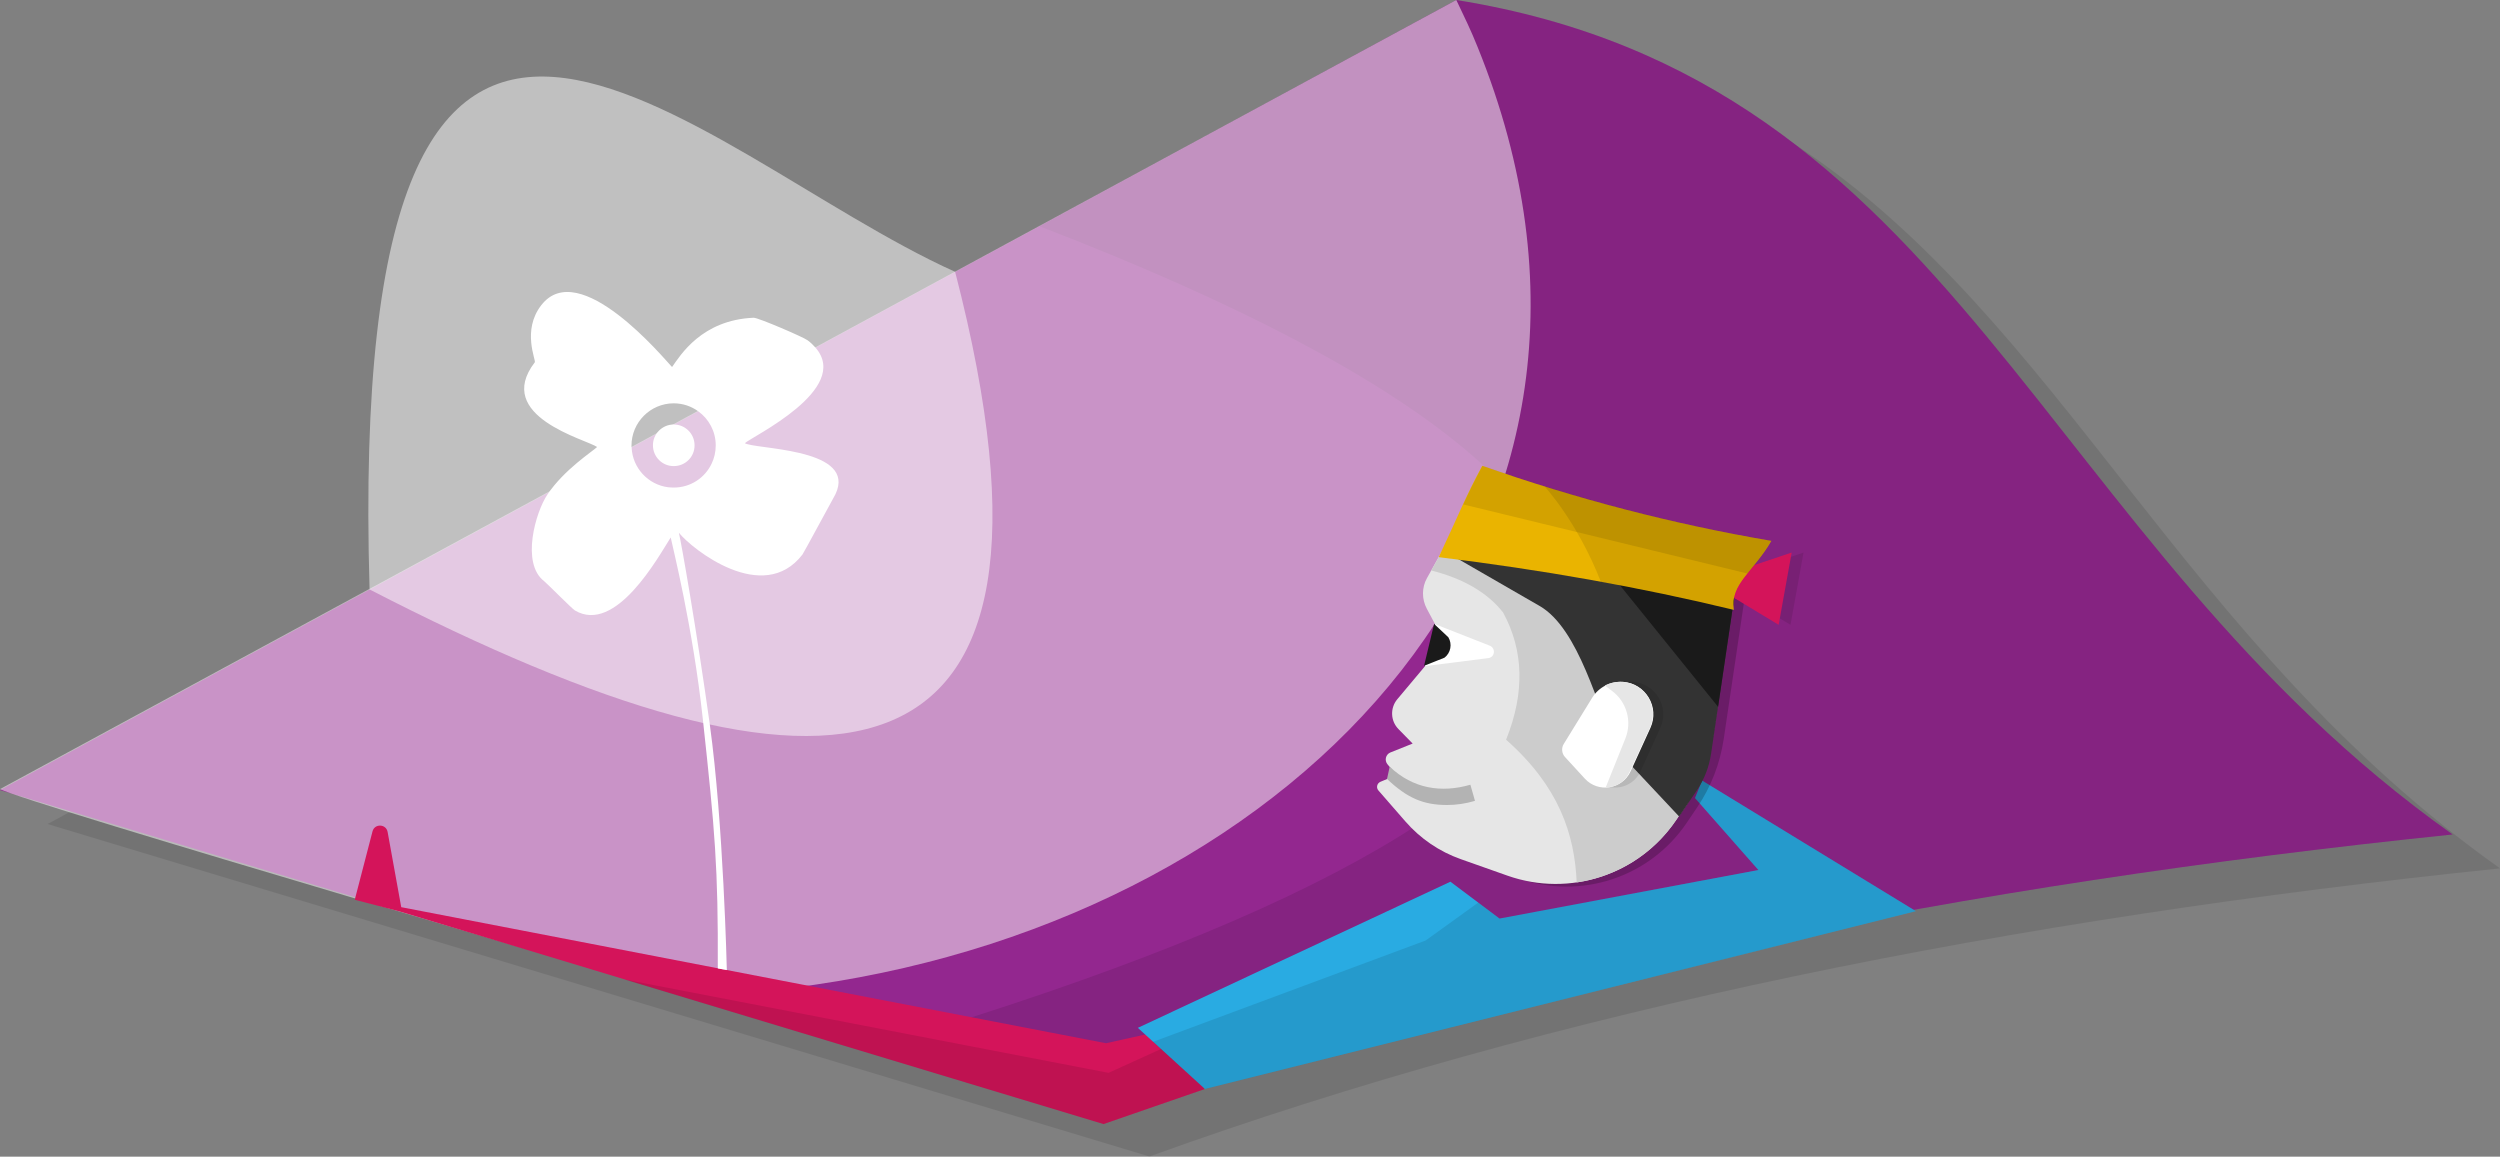 <?xml version="1.0" encoding="utf-8"?>
<!-- Generator: Adobe Illustrator 18.0.0, SVG Export Plug-In . SVG Version: 6.00 Build 0)  -->
<!DOCTYPE svg PUBLIC "-//W3C//DTD SVG 1.1//EN" "http://www.w3.org/Graphics/SVG/1.1/DTD/svg11.dtd">
<svg version="1.1" xmlns="http://www.w3.org/2000/svg" xmlns:xlink="http://www.w3.org/1999/xlink" x="0px" y="0px"
	 viewBox="0 0 1688.5 781.2" enable-background="new 0 0 1688.5 781.2" xml:space="preserve">
<rect x="0" y="0" width="1688.5" height="781.2" fill="#808080" stroke="none"/>
<g id="wall">
	<path fill="#FFFFFF" stroke="#000000" stroke-miterlimit="10" d="M-188.5,536.4"/>
	<path opacity="0.1" d="M1688.5,586.5c-328.7,34-637.1,95.2-912.2,194.6L419,673.3L36.9,558l-4.8-1.5l1.4-0.7l14.4-7.8l240.5-130.5
		l82.2-44.6l80.8-43.9l29.3-15.9l23.9-13l149.1-80.9L997.9,32.5l17.7-9.6c79.8,12.8,143.6,39.6,198.3,75.7
		C1392.2,216.5,1472.8,433.4,1688.5,586.5z"/>
	<path fill="#93278F" d="M0,533.6L983.6,0c339.8,54.4,391,363.6,672.9,563.6c-328.7,34-637.1,95.2-912.2,194.6L0,533.6z"/>
	<g opacity="0.1">
		<path d="M1656.5,563.6c-281.8-200-333-509.1-672.9-563.6L702,152.8c535.4,206.3,450.2,390.2-119.2,556.7l161.6,48.8
			C1019.4,658.8,1327.8,597.5,1656.5,563.6z"/>
	</g>
	<g>
		<path opacity="0.5" fill="#FFFFFF" d="M550.2,665.1L550.2,665.1c-28.4,4.1-57.4,6.7-86.7,7.5c-0.2,0-452.4-132-463.4-139.7
			L983.6,0c5.2,10.9,10.1,21,14.4,31.8C1130,357.7,878,617.5,550.2,665.1z"/>
	</g>
</g>
<g id="body">
	<g>
		<path fill="#D4145A" d="M813.8,735.5l-68.5,23.7L270,615.6l-30.4-7.9l12-46.2c1.4-5.4,9.2-5.1,10.2,0.4l9.2,50.8L747,704.6
			l33.3-7.4L813.8,735.5z"/>
		<g opacity="0.1">
			<polygon points="813.8,735.5 788.5,706.5 748.7,724.6 421.1,661.4 745.3,759.2 			"/>
		</g>
		<polygon fill="#29ABE2" points="813.8,735.5 1294,615.4 1149.6,527.2 1144.8,539 1187.6,587.6 1012.8,620.4 979.6,595.5
			768.5,694.2 		"/>
		<g opacity="0.1">
			<polygon points="1294,615.4 1149.6,527.2 1144.8,539 1187.6,587.6 1012.8,620.4 998.4,609.6 962.9,635.2 778.6,703.7
				813.8,735.6 			"/>
		</g>
	</g>
</g>
<g id="head">
	<g>
		<polygon opacity="0.1" points="1180.4,385.8 1218.1,373.2 1209.3,422 1176.2,402 		"/>
		<path opacity="0.2" d="M982.5,371.8l-11.4,20.4c-3.6,6.4-3.6,14.3-0.1,20.8l5.6,10.5l-6.9,28.3L951,474.1
			c-4.9,5.9-4.6,14.6,0.8,20.1l9.6,9.8l-15,6c-3.2,1.3-4.2,5.3-2,8l6.1,7.3l-10.8,4.5c-2.4,1-3.1,4-1.4,5.9l18.2,20.9
			c10.1,11.6,23,20.4,37.5,25.5l31.4,11.1c42.1,14.9,89-0.6,113.9-37.6l7.1-10.5c9.3-13.8,15.3-29.4,17.8-45.9l13.9-93.8
			L982.5,371.8z"/>
		<path fill="#E6E6E6" d="M975.2,370l-11.4,20.4c-3.6,6.4-3.6,14.3-0.1,20.8l5.6,10.5l-6.9,28.3l-18.7,22.3
			c-4.9,5.9-4.6,14.6,0.8,20.1l9.6,9.8l-15,6c-3.2,1.3-4.2,5.3-2,8l6.1,7.3l-10.8,4.5c-2.4,1-3.1,4-1.4,5.9l18.2,20.9
			c10.1,11.6,23,20.4,37.5,25.5l31.4,11.1c42.1,14.9,89-0.6,113.9-37.6l7.1-10.5c9.3-13.8,15.3-29.4,17.8-45.9l13.9-93.8L975.2,370z
			"/>
		<g>
			<path fill="#CCCCCC" d="M1170.9,403.5L975.2,370l-8.5,15.3c21.7,5.5,38,15,48.5,28.4c13.8,25.4,14.9,53.9,2,85.9
				c35.8,31.6,46.3,63.9,47.7,96.4c26.7-3.9,51.4-18.7,67.3-42.2l7.1-10.5C1148.6,529.4,1170.9,403.5,1170.9,403.5z"/>
		</g>
		<g>
			<path fill="#333333" d="M1171.3,403.6l-195.7-33.5l-0.9,1.6l65.2,37.6c26.6,15.3,39.4,69.1,52,97.2l42.2,45l11.9-17.6
				c5.1-7.5,8.4-16.1,9.7-25.1L1171.3,403.6z"/>
		</g>
		<polygon fill="#D4145A" points="1172.4,385.8 1210.1,373.2 1201.3,422 1168.2,402 		"/>
		<path opacity="0.1" d="M1077.1,525.9l-13.4-14.6c-2.2-2.4-2.6-6.1-0.8-8.9l19.2-31.2c4.4-7.1,12.4-11.2,20.8-10.7l0,0
			c15.3,1.1,24.9,17.1,18.5,31.1l-13.4,29.4C1102.3,533.2,1086.1,535.7,1077.1,525.9z"/>
		<path fill="#FFFFFF" d="M969.3,421.6l36.9,14.5c4.2,1.7,3.5,7.9-1.1,8.4l-42.7,5.4L969.3,421.6z"/>
		<path fill="#1A1A1A" d="M968.6,421.4l9.6,9c2.8,4.6,1.6,10.6-2.6,13.8l-13.8,5.5L968.6,421.4z"/>
		<line fill="#E6E6E6" x1="1170.9" y1="403.5" x2="975.2" y2="370"/>
		<path fill="#B3B3B3" d="M977.3,543.7c-16.1,0-27-4.8-40.5-17.6l1.8-8.3c15.7,14.9,34.8,17.9,54.5,12.2l3.1,10.9
			C989.8,542.8,983.5,543.7,977.3,543.7z"/>
		<g>
			<polygon fill="#1A1A1A" points="1171.3,403.6 1089.5,389.6 1160.4,477.4 			"/>
		</g>
		<path fill="#EAB400" d="M1171,411.9c-63.4-15.4-129.9-27.1-199.3-35.6c13.8-29.1,17.9-40.5,29.4-61.7
			c63.8,22.4,128.9,39.4,195.3,50.7C1184.5,386.1,1168.3,394.2,1171,411.9z"/>
		<g opacity="0.1">
			<path d="M1196.6,365.3c-63.1-10.5-128.2-27.5-195.3-50.7c-5.3,9.9-9.1,17.6-13,26.1l192,46.7
				C1185.3,381.2,1191.4,374.5,1196.6,365.3z"/>
		</g>
		<g opacity="0.1">
			<path d="M1196.3,365.2c-51.9-8.9-103-21.2-153.2-36.8c0,0,22.4,24.1,38.1,64.5c30.6,5.6,60.5,11.9,89.7,19
				C1168.2,394.2,1184.4,386.1,1196.3,365.2z"/>
		</g>
		<path fill="#FFFFFF" d="M1070.4,525.9l-13.4-14.6c-2.2-2.4-2.6-6.1-0.8-8.9l19.2-31.2c4.4-7.1,12.4-11.2,20.8-10.7h0
			c15.3,1.1,24.9,17.1,18.5,31.1l-13.4,29.4C1095.6,533.2,1079.4,535.7,1070.4,525.9z"/>
		<g>
			<path fill="#E6E6E6" d="M1096,460.6c-4.2-0.3-8.5,0.5-12.1,2.4l4.8,3.6c10,7.4,13.7,20.6,9.1,32.1l-13.3,33.1
				c7.4-0.1,13.2-4,16.3-10.8l13.5-29.3C1120.8,477.7,1111.3,461.6,1096,460.6z"/>
		</g>
	</g>
</g>
<g id="night-me-on-flower-flower-aoe">
	<g>
		<path opacity="0.5" fill="#FFFFFF" d="M645.1,183.6c-178.3-80.4-412-342-395.5,214.5C559.5,558,739.7,549.4,645.1,183.6z"/>
	</g>
	<g>
		<g id="night-me-on-flower-flower">
			<g>
				<path fill="#FFFFFF" d="M490.9,655.2c0,0-2.3-99.5-11.5-165.9c-9-64.6-19.4-123.7-20.9-129.5c9,11.2,57,49.2,83.5,14.7
					c1.2-1.7,19.7-36.2,20.7-37.8c19.6-32.5-45-33-57.9-36.7c-0.8-0.2-1.4-0.4-1.7-0.7c4.7-4.4,72.1-36.4,47.7-64.5
					c-1.5-1.7-3.2-3.4-5.4-5c-2.7-2.1-33.4-15.3-36.4-15.2c-35.1,1.5-49.5,25.4-55.1,33.3c-5.5-5.8-62.7-74.8-88.3-41.8
					c-13.3,17.1-3.4,37.3-4.4,38.6c-28.1,36.6,34.9,52.1,42.1,57.2c-3.1,3-22.1,15.1-33.5,32c-8.1,11.9-18,46.6-2.3,58.6
					c1.9,1.5,18.9,18.7,20.8,19.8c27.6,16.3,56.3-36.1,64.7-49.3c1.2,6,14.9,60.1,21.7,122.7c8.2,75.7,10.4,100.2,10.1,168.4
					L490.9,655.2z M455.1,329.3c-1.3,0-2.5-0.1-3.8-0.2c-13.5-1.7-24.1-13-24.7-26.8c0,0,0,0,0,0c-0.1-0.4-0.1-0.9-0.1-1.3
					c0-15.7,12.7-28.5,28.4-28.6c6.3,0,12,2,16.7,5.4c7.1,5.1,11.8,13.5,11.8,23c0,4.5-1,8.7-2.8,12.4
					C476.1,322.7,466.4,329.3,455.1,329.3z"/>
			</g>
			<g>
				<path fill="#FFFFFF" d="M455,286.7c-7.7,0-14.1,6.4-14,14.1c0,7.8,6.4,14.1,14.1,14c7.8,0,14.1-6.3,14-14.1
					C469.1,293,462.8,286.7,455,286.7z"/>
			</g>
		</g>
		<g>

		</g>
	</g>
</g>
</svg>
